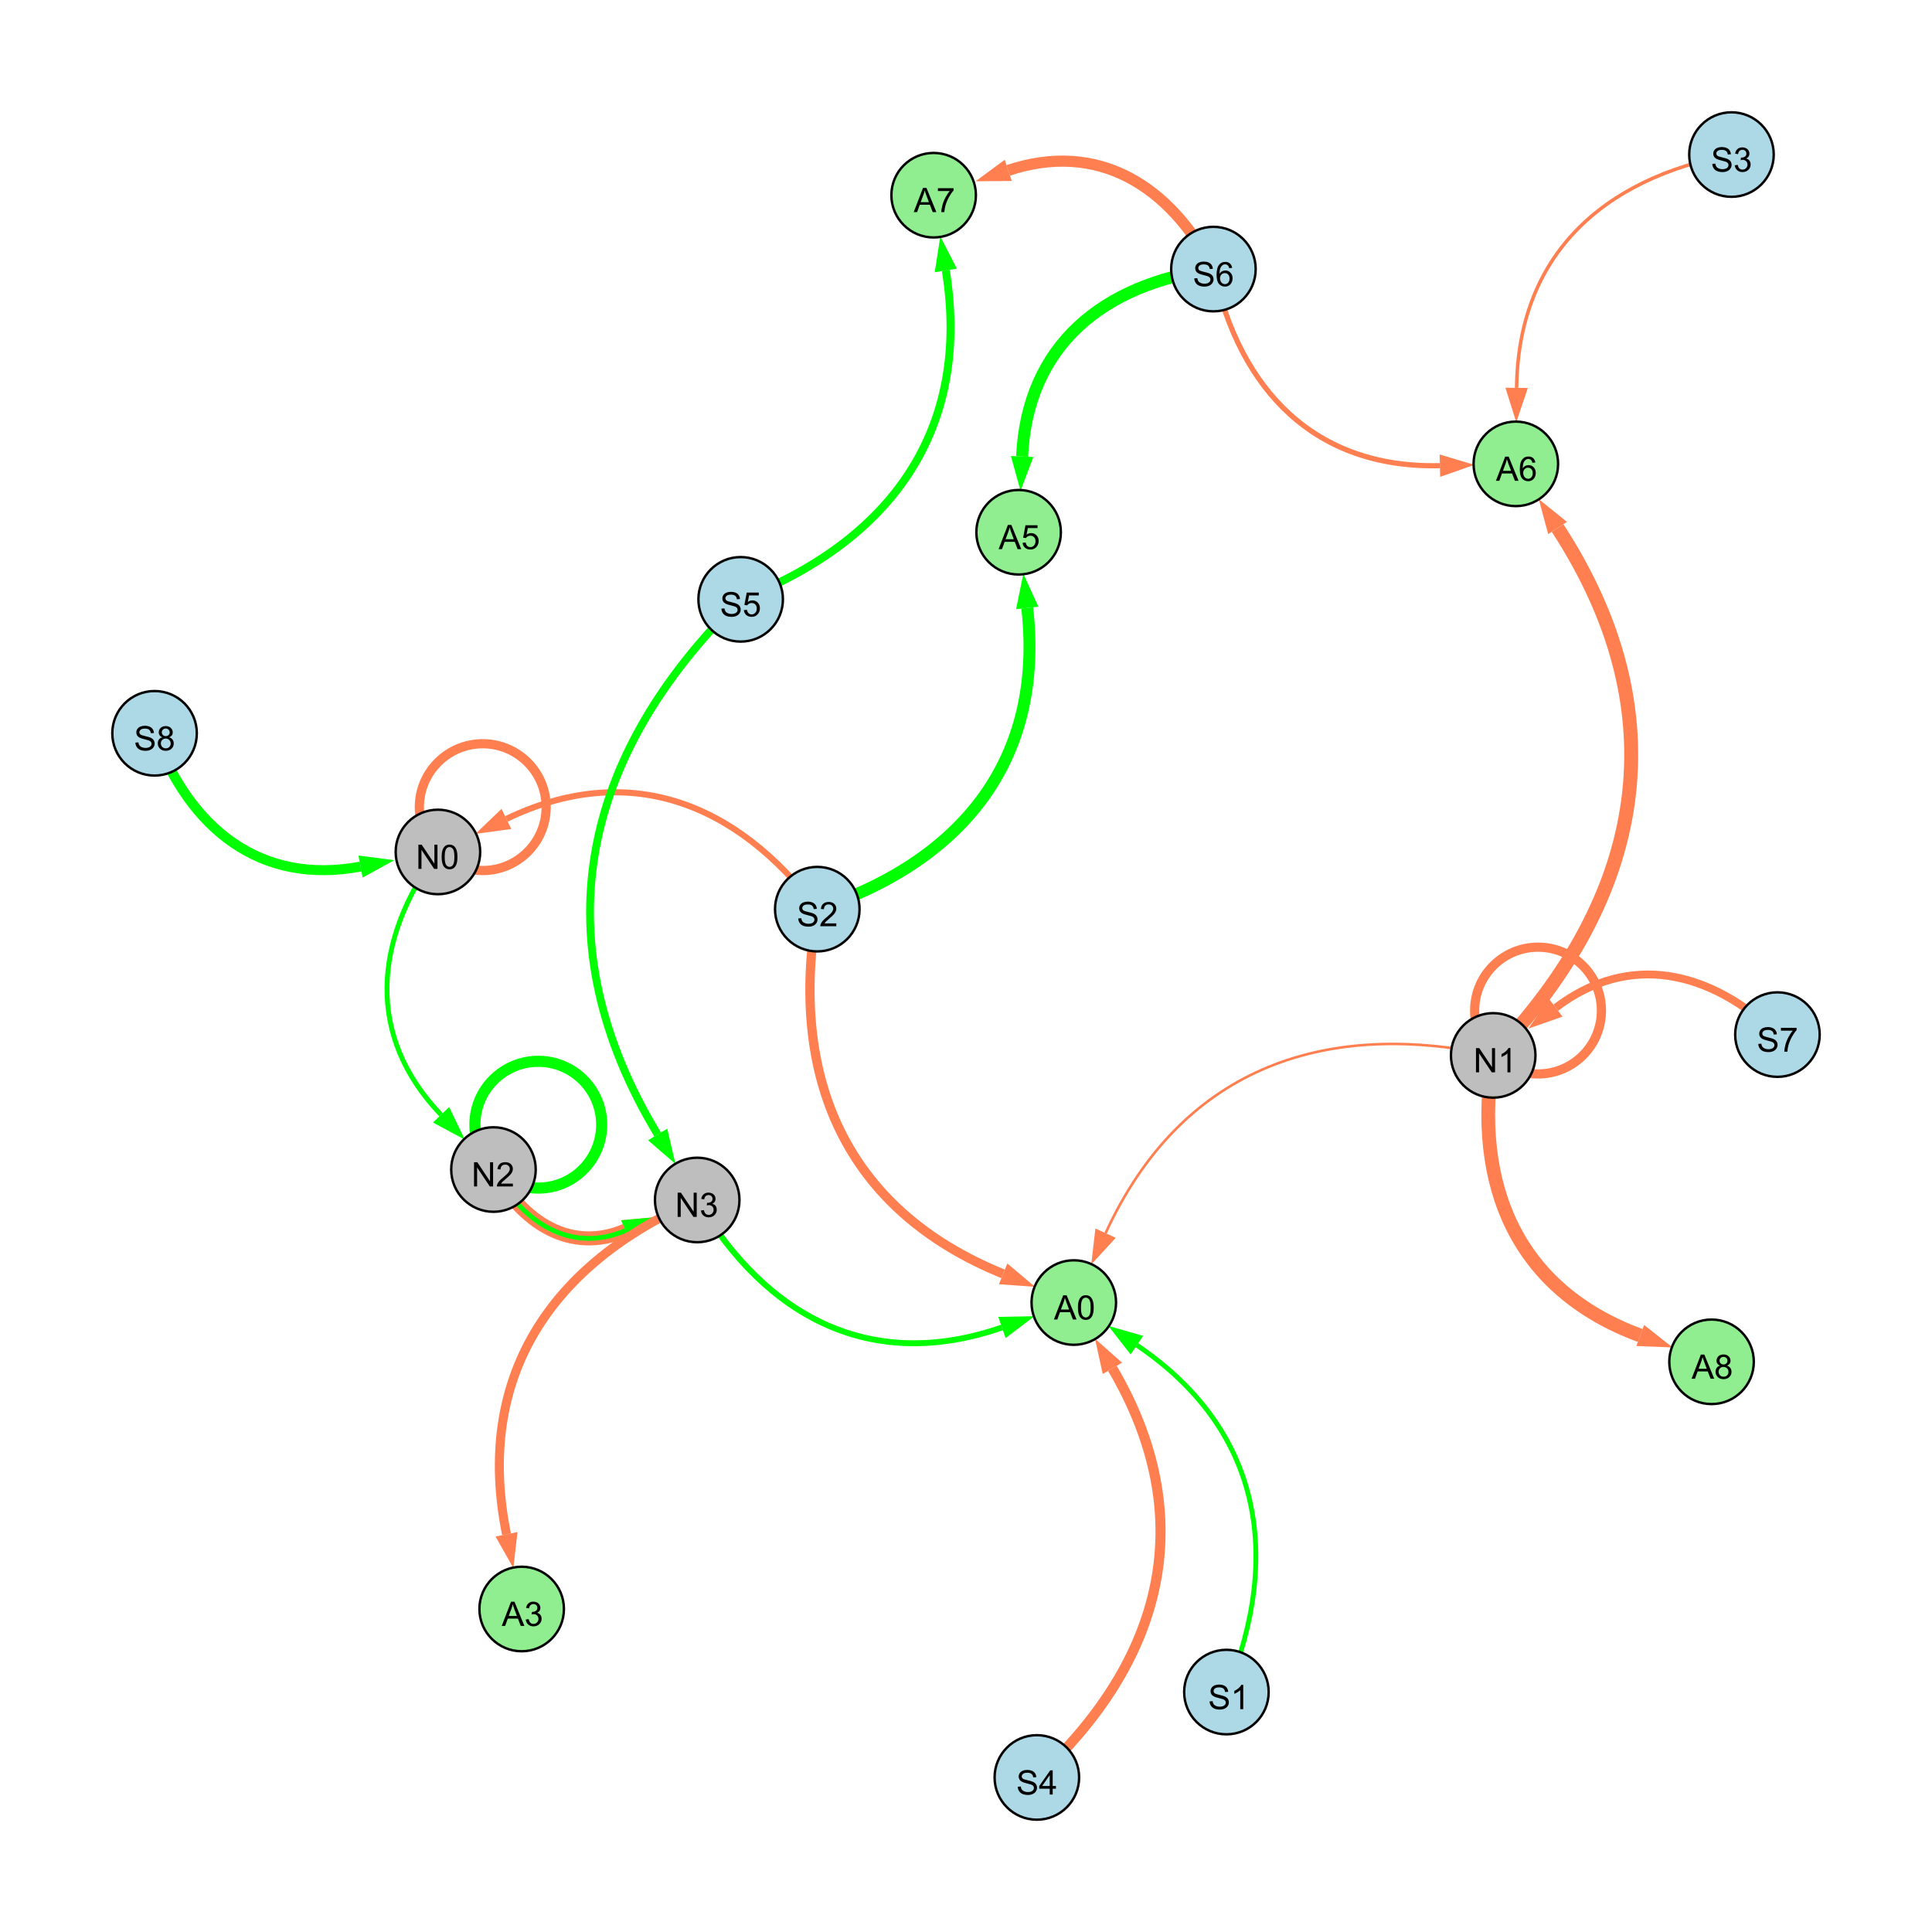 <?xml version="1.0" encoding="UTF-8"?>
<svg xmlns="http://www.w3.org/2000/svg" xmlns:xlink="http://www.w3.org/1999/xlink" width="800" height="800" viewBox="0 0 800 800">
<defs>
<g>
<g id="glyph-0-0">
<path d="M 0.629 -3.219 L 1.879 -3.328 C 1.938 -2.828 2.078 -2.418 2.293 -2.094 C 2.512 -1.773 2.848 -1.516 3.301 -1.316 C 3.758 -1.117 4.27 -1.02 4.84 -1.02 C 5.344 -1.02 5.793 -1.094 6.18 -1.242 C 6.566 -1.395 6.855 -1.602 7.043 -1.863 C 7.234 -2.125 7.328 -2.41 7.328 -2.719 C 7.328 -3.035 7.238 -3.309 7.055 -3.543 C 6.871 -3.777 6.57 -3.977 6.152 -4.137 C 5.883 -4.242 5.289 -4.402 4.367 -4.625 C 3.449 -4.844 2.805 -5.055 2.434 -5.25 C 1.953 -5.5 1.598 -5.812 1.363 -6.184 C 1.129 -6.555 1.012 -6.969 1.012 -7.43 C 1.012 -7.938 1.156 -8.41 1.441 -8.848 C 1.73 -9.289 2.148 -9.621 2.699 -9.852 C 3.25 -10.078 3.863 -10.191 4.539 -10.191 C 5.281 -10.191 5.938 -10.074 6.504 -9.832 C 7.07 -9.594 7.508 -9.242 7.812 -8.777 C 8.117 -8.312 8.281 -7.785 8.305 -7.199 L 7.035 -7.102 C 6.965 -7.734 6.734 -8.215 6.34 -8.539 C 5.945 -8.863 5.363 -9.023 4.594 -9.023 C 3.793 -9.023 3.207 -8.875 2.84 -8.582 C 2.473 -8.289 2.289 -7.934 2.289 -7.52 C 2.289 -7.16 2.422 -6.863 2.68 -6.633 C 2.934 -6.398 3.602 -6.16 4.68 -5.918 C 5.758 -5.672 6.496 -5.461 6.898 -5.277 C 7.48 -5.008 7.91 -4.668 8.188 -4.254 C 8.469 -3.844 8.605 -3.367 8.605 -2.828 C 8.605 -2.297 8.453 -1.793 8.148 -1.324 C 7.844 -0.852 7.406 -0.484 6.832 -0.223 C 6.262 0.039 5.617 0.172 4.902 0.172 C 3.996 0.172 3.234 0.039 2.621 -0.227 C 2.008 -0.488 1.527 -0.887 1.18 -1.418 C 0.832 -1.949 0.648 -2.551 0.629 -3.219 Z M 0.629 -3.219 "/>
</g>
<g id="glyph-0-1">
<path d="M 7.047 -1.184 L 7.047 0 L 0.422 0 C 0.414 -0.297 0.461 -0.582 0.566 -0.855 C 0.734 -1.305 1.008 -1.75 1.379 -2.188 C 1.75 -2.625 2.285 -3.133 2.988 -3.703 C 4.078 -4.598 4.812 -5.305 5.195 -5.828 C 5.578 -6.348 5.77 -6.844 5.77 -7.309 C 5.77 -7.797 5.594 -8.207 5.246 -8.543 C 4.898 -8.875 4.445 -9.043 3.883 -9.043 C 3.289 -9.043 2.816 -8.867 2.461 -8.512 C 2.105 -8.156 1.926 -7.664 1.922 -7.035 L 0.656 -7.164 C 0.742 -8.109 1.07 -8.828 1.633 -9.32 C 2.199 -9.816 2.957 -10.062 3.91 -10.062 C 4.871 -10.062 5.633 -9.797 6.195 -9.262 C 6.754 -8.73 7.035 -8.07 7.035 -7.281 C 7.035 -6.879 6.953 -6.484 6.789 -6.098 C 6.625 -5.711 6.352 -5.301 5.973 -4.875 C 5.59 -4.445 4.957 -3.859 4.074 -3.109 C 3.336 -2.492 2.863 -2.07 2.652 -1.848 C 2.441 -1.629 2.27 -1.406 2.133 -1.184 Z M 7.047 -1.184 "/>
</g>
<g id="glyph-0-2">
<path d="M 1.066 0 L 1.066 -10.023 L 2.426 -10.023 L 7.691 -2.152 L 7.691 -10.023 L 8.961 -10.023 L 8.961 0 L 7.602 0 L 2.336 -7.875 L 2.336 0 Z M 1.066 0 "/>
</g>
<g id="glyph-0-3">
<path d="M 0.582 -4.941 C 0.582 -6.129 0.703 -7.082 0.945 -7.805 C 1.191 -8.527 1.555 -9.082 2.035 -9.477 C 2.516 -9.867 3.121 -10.062 3.848 -10.062 C 4.387 -10.062 4.859 -9.953 5.266 -9.738 C 5.668 -9.52 6.004 -9.211 6.27 -8.801 C 6.531 -8.395 6.738 -7.898 6.891 -7.312 C 7.039 -6.727 7.117 -5.938 7.117 -4.941 C 7.117 -3.766 6.996 -2.816 6.754 -2.094 C 6.512 -1.371 6.152 -0.816 5.672 -0.422 C 5.191 -0.027 4.582 0.172 3.848 0.172 C 2.883 0.172 2.125 -0.176 1.57 -0.867 C 0.91 -1.703 0.582 -3.059 0.582 -4.941 M 1.844 -4.941 C 1.844 -3.297 2.039 -2.203 2.422 -1.656 C 2.809 -1.113 3.285 -0.84 3.848 -0.84 C 4.414 -0.84 4.891 -1.113 5.273 -1.66 C 5.66 -2.207 5.852 -3.301 5.852 -4.941 C 5.852 -6.594 5.66 -7.688 5.273 -8.23 C 4.891 -8.773 4.41 -9.043 3.836 -9.043 C 3.27 -9.043 2.82 -8.805 2.48 -8.328 C 2.059 -7.715 1.844 -6.586 1.844 -4.941 Z M 1.844 -4.941 "/>
</g>
<g id="glyph-0-4">
<path d="M 0.586 -2.645 L 1.82 -2.809 C 1.961 -2.113 2.199 -1.609 2.539 -1.301 C 2.879 -0.996 3.293 -0.84 3.781 -0.84 C 4.359 -0.84 4.848 -1.043 5.246 -1.441 C 5.645 -1.844 5.844 -2.34 5.844 -2.934 C 5.844 -3.496 5.66 -3.965 5.289 -4.332 C 4.922 -4.699 4.453 -4.883 3.883 -4.883 C 3.648 -4.883 3.359 -4.836 3.016 -4.742 L 3.152 -5.824 C 3.234 -5.816 3.301 -5.812 3.352 -5.812 C 3.875 -5.812 4.344 -5.945 4.766 -6.219 C 5.184 -6.492 5.395 -6.914 5.395 -7.484 C 5.395 -7.938 5.242 -8.309 4.938 -8.605 C 4.629 -8.902 4.234 -9.051 3.754 -9.051 C 3.273 -9.051 2.875 -8.898 2.555 -8.602 C 2.238 -8.297 2.031 -7.848 1.941 -7.246 L 0.711 -7.465 C 0.859 -8.289 1.203 -8.93 1.734 -9.383 C 2.27 -9.836 2.934 -10.062 3.727 -10.062 C 4.273 -10.062 4.777 -9.945 5.234 -9.711 C 5.695 -9.477 6.047 -9.156 6.293 -8.75 C 6.535 -8.344 6.656 -7.914 6.656 -7.457 C 6.656 -7.023 6.543 -6.629 6.309 -6.273 C 6.078 -5.918 5.734 -5.637 5.277 -5.43 C 5.871 -5.289 6.328 -5.008 6.656 -4.578 C 6.984 -4.145 7.148 -3.605 7.148 -2.961 C 7.148 -2.086 6.832 -1.344 6.195 -0.734 C 5.555 -0.125 4.75 0.18 3.773 0.18 C 2.895 0.18 2.164 -0.086 1.582 -0.609 C 1 -1.133 0.672 -1.812 0.586 -2.645 Z M 0.586 -2.645 "/>
</g>
<g id="glyph-0-5">
<path d="M 0.664 -8.711 L 0.664 -9.891 L 7.148 -9.891 L 7.148 -8.934 C 6.512 -8.254 5.879 -7.352 5.254 -6.227 C 4.625 -5.102 4.141 -3.945 3.801 -2.754 C 3.555 -1.918 3.398 -0.996 3.328 0 L 2.062 0 C 2.078 -0.789 2.234 -1.742 2.531 -2.859 C 2.824 -3.973 3.25 -5.051 3.805 -6.086 C 4.359 -7.125 4.945 -8 5.57 -8.711 Z M 0.664 -8.711 "/>
</g>
<g id="glyph-0-6">
<path d="M 5.215 0 L 3.984 0 L 3.984 -7.84 C 3.688 -7.559 3.301 -7.277 2.82 -6.992 C 2.34 -6.711 1.906 -6.5 1.523 -6.359 L 1.523 -7.547 C 2.211 -7.871 2.812 -8.262 3.328 -8.723 C 3.844 -9.184 4.207 -9.629 4.422 -10.062 L 5.215 -10.062 Z M 5.215 0 "/>
</g>
<g id="glyph-0-7">
<path d="M 2.477 -5.434 C 1.965 -5.621 1.586 -5.887 1.34 -6.234 C 1.094 -6.582 0.969 -6.996 0.969 -7.477 C 0.969 -8.207 1.234 -8.82 1.758 -9.316 C 2.281 -9.812 2.977 -10.062 3.848 -10.062 C 4.723 -10.062 5.43 -9.809 5.961 -9.301 C 6.492 -8.793 6.762 -8.172 6.762 -7.445 C 6.762 -6.98 6.641 -6.574 6.395 -6.23 C 6.152 -5.887 5.781 -5.621 5.285 -5.434 C 5.898 -5.234 6.367 -4.91 6.688 -4.465 C 7.012 -4.016 7.172 -3.484 7.172 -2.863 C 7.172 -2.008 6.867 -1.289 6.262 -0.703 C 5.656 -0.121 4.859 0.172 3.867 0.172 C 2.879 0.172 2.082 -0.121 1.477 -0.707 C 0.871 -1.293 0.566 -2.023 0.566 -2.898 C 0.566 -3.551 0.734 -4.098 1.062 -4.535 C 1.395 -4.977 1.863 -5.273 2.477 -5.434 M 2.227 -7.52 C 2.227 -7.047 2.383 -6.656 2.688 -6.359 C 2.992 -6.055 3.387 -5.906 3.875 -5.906 C 4.352 -5.906 4.738 -6.055 5.043 -6.355 C 5.344 -6.652 5.496 -7.02 5.496 -7.453 C 5.496 -7.902 5.34 -8.281 5.027 -8.59 C 4.715 -8.898 4.328 -9.051 3.863 -9.051 C 3.395 -9.051 3.004 -8.898 2.695 -8.602 C 2.383 -8.297 2.227 -7.938 2.227 -7.52 M 1.832 -2.891 C 1.832 -2.539 1.914 -2.203 2.082 -1.875 C 2.246 -1.547 2.496 -1.289 2.824 -1.109 C 3.152 -0.93 3.504 -0.84 3.883 -0.84 C 4.469 -0.84 4.957 -1.031 5.34 -1.406 C 5.723 -1.785 5.914 -2.266 5.914 -2.852 C 5.914 -3.441 5.715 -3.934 5.32 -4.32 C 4.926 -4.707 4.434 -4.902 3.844 -4.902 C 3.262 -4.902 2.785 -4.711 2.402 -4.328 C 2.023 -3.945 1.832 -3.465 1.832 -2.891 Z M 1.832 -2.891 "/>
</g>
<g id="glyph-0-8">
<path d="M 0.582 -2.625 L 1.875 -2.734 C 1.969 -2.105 2.191 -1.633 2.539 -1.316 C 2.887 -1 3.309 -0.84 3.801 -0.84 C 4.395 -0.84 4.895 -1.062 5.305 -1.512 C 5.715 -1.957 5.922 -2.551 5.922 -3.289 C 5.922 -3.988 5.723 -4.543 5.328 -4.949 C 4.934 -5.355 4.418 -5.559 3.781 -5.559 C 3.383 -5.559 3.027 -5.469 2.707 -5.289 C 2.387 -5.109 2.137 -4.875 1.953 -4.586 L 0.801 -4.738 L 1.77 -9.883 L 6.754 -9.883 L 6.754 -8.711 L 2.754 -8.711 L 2.215 -6.016 C 2.816 -6.434 3.449 -6.645 4.109 -6.645 C 4.984 -6.645 5.723 -6.34 6.324 -5.734 C 6.926 -5.129 7.227 -4.352 7.227 -3.398 C 7.227 -2.492 6.961 -1.707 6.434 -1.047 C 5.789 -0.234 4.914 0.172 3.801 0.172 C 2.891 0.172 2.145 -0.086 1.57 -0.594 C 0.992 -1.105 0.664 -1.781 0.582 -2.625 Z M 0.582 -2.625 "/>
</g>
<g id="glyph-0-9">
<path d="M 6.965 -7.566 L 5.742 -7.473 C 5.633 -7.953 5.477 -8.305 5.277 -8.523 C 4.945 -8.875 4.535 -9.051 4.047 -9.051 C 3.656 -9.051 3.312 -8.941 3.016 -8.723 C 2.629 -8.441 2.32 -8.027 2.098 -7.484 C 1.875 -6.941 1.758 -6.172 1.75 -5.168 C 2.047 -5.617 2.41 -5.953 2.836 -6.172 C 3.266 -6.391 3.715 -6.5 4.184 -6.5 C 5.004 -6.5 5.703 -6.199 6.277 -5.594 C 6.855 -4.992 7.145 -4.211 7.145 -3.254 C 7.145 -2.625 7.008 -2.039 6.738 -1.5 C 6.465 -0.961 6.094 -0.547 5.617 -0.258 C 5.145 0.027 4.609 0.172 4.008 0.172 C 2.98 0.172 2.145 -0.207 1.496 -0.961 C 0.852 -1.715 0.527 -2.957 0.527 -4.688 C 0.527 -6.625 0.883 -8.035 1.602 -8.914 C 2.223 -9.68 3.066 -10.062 4.121 -10.062 C 4.91 -10.062 5.555 -9.84 6.059 -9.398 C 6.562 -8.957 6.867 -8.348 6.965 -7.566 M 1.941 -3.246 C 1.941 -2.824 2.031 -2.418 2.211 -2.031 C 2.391 -1.645 2.645 -1.348 2.969 -1.145 C 3.289 -0.941 3.629 -0.84 3.984 -0.84 C 4.504 -0.84 4.953 -1.051 5.324 -1.469 C 5.699 -1.891 5.887 -2.457 5.887 -3.18 C 5.887 -3.871 5.699 -4.418 5.332 -4.816 C 4.961 -5.215 4.5 -5.414 3.938 -5.414 C 3.383 -5.414 2.91 -5.215 2.523 -4.816 C 2.137 -4.418 1.941 -3.895 1.941 -3.246 Z M 1.941 -3.246 "/>
</g>
<g id="glyph-0-10">
<path d="M -0.02 0 L 3.828 -10.023 L 5.258 -10.023 L 9.359 0 L 7.848 0 L 6.68 -3.035 L 2.488 -3.035 L 1.387 0 L -0.02 0 M 2.871 -4.117 L 6.27 -4.117 L 5.223 -6.891 C 4.902 -7.734 4.668 -8.426 4.512 -8.969 C 4.383 -8.328 4.203 -7.688 3.973 -7.055 Z M 2.871 -4.117 "/>
</g>
<g id="glyph-0-11">
<path d="M 4.523 0 L 4.523 -2.398 L 0.18 -2.398 L 0.18 -3.527 L 4.75 -10.023 L 5.758 -10.023 L 5.758 -3.527 L 7.109 -3.527 L 7.109 -2.398 L 5.758 -2.398 L 5.758 0 L 4.523 0 M 4.523 -3.527 L 4.523 -8.047 L 1.387 -3.527 Z M 4.523 -3.527 "/>
</g>
</g>
</defs>
<rect x="-80" y="-80" width="960" height="960" fill="rgb(100%, 100%, 100%)" fill-opacity="1"/>
<path fill="none" stroke-width="2.532" stroke-linecap="butt" stroke-linejoin="miter" stroke="rgb(100%, 49.804%, 31.373%)" stroke-opacity="1" stroke-miterlimit="10" d="M 338.422 376.461 C 304.852 331.824 259.797 314.926 209.691 339.098 "/>
<path fill-rule="nonzero" fill="rgb(100%, 49.804%, 31.373%)" fill-opacity="1" d="M 196.844 345.297 L 207.676 334.922 L 211.707 343.273 L 196.844 345.297 "/>
<path fill="none" stroke-width="5.809" stroke-linecap="butt" stroke-linejoin="miter" stroke="rgb(100%, 49.804%, 31.373%)" stroke-opacity="1" stroke-miterlimit="10" d="M 204.332 484.277 C 216.254 506.371 236.375 519.207 259.043 509.535 "/>
<path fill-rule="nonzero" fill="rgb(100%, 49.804%, 31.373%)" fill-opacity="1" d="M 272.164 503.938 L 260.859 513.797 L 257.223 505.273 L 272.164 503.938 "/>
<path fill="none" stroke-width="3.246" stroke-linecap="butt" stroke-linejoin="miter" stroke="rgb(100%, 49.804%, 31.373%)" stroke-opacity="1" stroke-miterlimit="10" d="M 736 428.402 C 708.18 401.746 674.586 394.113 644.195 417.281 "/>
<path fill-rule="nonzero" fill="rgb(100%, 49.804%, 31.373%)" fill-opacity="1" d="M 632.848 425.93 L 641.383 413.594 L 647.004 420.969 L 632.848 425.93 "/>
<path fill="none" stroke-width="4.611" stroke-linecap="butt" stroke-linejoin="miter" stroke="rgb(0%, 100%, 0%)" stroke-opacity="1" stroke-miterlimit="10" d="M 249.145 465.715 C 249.145 480.211 237.391 491.965 222.895 491.965 C 208.395 491.965 196.645 480.211 196.645 465.715 C 196.645 451.215 208.395 439.465 222.895 439.465 C 237.391 439.465 249.145 451.215 249.145 465.715 "/>
<path fill="none" stroke-width="4.131" stroke-linecap="butt" stroke-linejoin="miter" stroke="rgb(0%, 100%, 0%)" stroke-opacity="1" stroke-miterlimit="10" d="M 64 303.641 C 78.633 343.359 107.984 366.625 149.289 358.828 "/>
<path fill-rule="nonzero" fill="rgb(0%, 100%, 0%)" fill-opacity="1" d="M 163.309 356.18 L 150.152 363.383 L 148.43 354.273 L 163.309 356.18 "/>
<path fill="none" stroke-width="2.02" stroke-linecap="butt" stroke-linejoin="miter" stroke="rgb(0%, 100%, 0%)" stroke-opacity="1" stroke-miterlimit="10" d="M 181.336 352.777 C 154.562 389.379 151.457 429.035 182.633 461.605 "/>
<path fill-rule="nonzero" fill="rgb(0%, 100%, 0%)" fill-opacity="1" d="M 192.496 471.91 L 179.285 464.809 L 185.98 458.398 L 192.496 471.91 "/>
<path fill="none" stroke-width="3.816" stroke-linecap="butt" stroke-linejoin="miter" stroke="rgb(100%, 49.804%, 31.373%)" stroke-opacity="1" stroke-miterlimit="10" d="M 226.148 334.215 C 226.148 348.715 214.395 360.465 199.898 360.465 C 185.398 360.465 173.648 348.715 173.648 334.215 C 173.648 319.719 185.398 307.965 199.898 307.965 C 214.395 307.965 226.148 319.719 226.148 334.215 "/>
<path fill="none" stroke-width="1.976" stroke-linecap="butt" stroke-linejoin="miter" stroke="rgb(0%, 100%, 0%)" stroke-opacity="1" stroke-miterlimit="10" d="M 204.332 484.277 C 216.254 506.371 236.375 519.207 259.043 509.535 "/>
<path fill-rule="nonzero" fill="rgb(0%, 100%, 0%)" fill-opacity="1" d="M 272.164 503.938 L 260.859 513.797 L 257.223 505.273 L 272.164 503.938 "/>
<path fill="none" stroke-width="3.811" stroke-linecap="butt" stroke-linejoin="miter" stroke="rgb(100%, 49.804%, 31.373%)" stroke-opacity="1" stroke-miterlimit="10" d="M 663.117 418.453 C 663.117 432.953 651.367 444.703 636.867 444.703 C 622.371 444.703 610.617 432.953 610.617 418.453 C 610.617 403.957 622.371 392.203 636.867 392.203 C 651.367 392.203 663.117 403.957 663.117 418.453 "/>
<path fill="none" stroke-width="3.226" stroke-linecap="butt" stroke-linejoin="miter" stroke="rgb(0%, 100%, 0%)" stroke-opacity="1" stroke-miterlimit="10" d="M 306.691 248.172 C 239.836 313.441 224.086 389.898 272.32 469.762 "/>
<path fill-rule="nonzero" fill="rgb(0%, 100%, 0%)" fill-opacity="1" d="M 279.695 481.973 L 268.352 472.156 L 276.289 467.363 L 279.695 481.973 "/>
<path fill="none" stroke-width="2.145" stroke-linecap="butt" stroke-linejoin="miter" stroke="rgb(100%, 49.804%, 31.373%)" stroke-opacity="1" stroke-miterlimit="10" d="M 502.453 111.422 C 513.363 162 544.742 194.055 596.234 192.824 "/>
<path fill-rule="nonzero" fill="rgb(100%, 49.804%, 31.373%)" fill-opacity="1" d="M 610.496 192.484 L 596.348 197.461 L 596.125 188.191 L 610.496 192.484 "/>
<path fill="none" stroke-width="3.3" stroke-linecap="butt" stroke-linejoin="miter" stroke="rgb(0%, 100%, 0%)" stroke-opacity="1" stroke-miterlimit="10" d="M 306.691 248.172 C 369.055 224.012 402.273 177.824 391.637 111.984 "/>
<path fill-rule="nonzero" fill="rgb(0%, 100%, 0%)" fill-opacity="1" d="M 389.359 97.898 L 396.211 111.242 L 387.059 112.723 L 389.359 97.898 "/>
<path fill="none" stroke-width="4.937" stroke-linecap="butt" stroke-linejoin="miter" stroke="rgb(0%, 100%, 0%)" stroke-opacity="1" stroke-miterlimit="10" d="M 338.422 376.461 C 398.582 356.613 432.484 314.477 425.352 251.727 "/>
<path fill-rule="nonzero" fill="rgb(0%, 100%, 0%)" fill-opacity="1" d="M 423.738 237.555 L 429.957 251.203 L 420.746 252.25 L 423.738 237.555 "/>
<path fill="none" stroke-width="4.177" stroke-linecap="butt" stroke-linejoin="miter" stroke="rgb(100%, 49.804%, 31.373%)" stroke-opacity="1" stroke-miterlimit="10" d="M 429.34 736 C 482.113 687.355 496.836 628.375 460.617 566.609 "/>
<path fill-rule="nonzero" fill="rgb(100%, 49.804%, 31.373%)" fill-opacity="1" d="M 453.402 554.305 L 464.617 564.266 L 456.617 568.953 L 453.402 554.305 "/>
<path fill="none" stroke-width="4.607" stroke-linecap="butt" stroke-linejoin="miter" stroke="rgb(100%, 49.804%, 31.373%)" stroke-opacity="1" stroke-miterlimit="10" d="M 502.453 111.422 C 484.355 76.559 454.477 58.25 417.5 70.547 "/>
<path fill-rule="nonzero" fill="rgb(100%, 49.804%, 31.373%)" fill-opacity="1" d="M 403.965 75.051 L 416.039 66.152 L 418.965 74.945 L 403.965 75.051 "/>
<path fill="none" stroke-width="2.002" stroke-linecap="butt" stroke-linejoin="miter" stroke="rgb(0%, 100%, 0%)" stroke-opacity="1" stroke-miterlimit="10" d="M 507.832 700.648 C 531.383 643.504 521.801 591.52 470.758 557.016 "/>
<path fill-rule="nonzero" fill="rgb(0%, 100%, 0%)" fill-opacity="1" d="M 458.941 549.027 L 473.355 553.176 L 468.164 560.855 L 458.941 549.027 "/>
<path fill="none" stroke-width="5.781" stroke-linecap="butt" stroke-linejoin="miter" stroke="rgb(100%, 49.804%, 31.373%)" stroke-opacity="1" stroke-miterlimit="10" d="M 618.305 437.016 C 681.785 370.879 694.871 295.348 644.949 218.625 "/>
<path fill-rule="nonzero" fill="rgb(100%, 49.804%, 31.373%)" fill-opacity="1" d="M 637.168 206.668 L 648.836 216.098 L 641.066 221.152 L 637.168 206.668 "/>
<path fill="none" stroke-width="5.698" stroke-linecap="butt" stroke-linejoin="miter" stroke="rgb(100%, 49.804%, 31.373%)" stroke-opacity="1" stroke-miterlimit="10" d="M 618.305 437.016 C 609.602 490.898 628.191 534.188 679.188 553.004 "/>
<path fill-rule="nonzero" fill="rgb(100%, 49.804%, 31.373%)" fill-opacity="1" d="M 692.57 557.941 L 677.582 557.352 L 680.793 548.652 L 692.57 557.941 "/>
<path fill="none" stroke-width="2.443" stroke-linecap="butt" stroke-linejoin="miter" stroke="rgb(0%, 100%, 0%)" stroke-opacity="1" stroke-miterlimit="10" d="M 288.699 496.879 C 317.559 546.027 361.242 568.293 414.887 549.684 "/>
<path fill-rule="nonzero" fill="rgb(0%, 100%, 0%)" fill-opacity="1" d="M 428.363 545.008 L 416.406 554.062 L 413.367 545.305 L 428.363 545.008 "/>
<path fill="none" stroke-width="1.445" stroke-linecap="butt" stroke-linejoin="miter" stroke="rgb(100%, 49.804%, 31.373%)" stroke-opacity="1" stroke-miterlimit="10" d="M 716.965 64 C 663.16 73.961 628.578 106.109 628.004 160.602 "/>
<path fill-rule="nonzero" fill="rgb(100%, 49.804%, 31.373%)" fill-opacity="1" d="M 627.855 174.867 L 623.371 160.555 L 632.641 160.652 L 627.855 174.867 "/>
<path fill="none" stroke-width="1.065" stroke-linecap="butt" stroke-linejoin="miter" stroke="rgb(100%, 49.804%, 31.373%)" stroke-opacity="1" stroke-miterlimit="10" d="M 618.305 437.016 C 546.398 421.426 488.363 443.891 457.797 510.633 "/>
<path fill-rule="nonzero" fill="rgb(100%, 49.804%, 31.373%)" fill-opacity="1" d="M 451.855 523.602 L 453.582 508.699 L 462.012 512.562 L 451.855 523.602 "/>
<path fill="none" stroke-width="3.729" stroke-linecap="butt" stroke-linejoin="miter" stroke="rgb(100%, 49.804%, 31.373%)" stroke-opacity="1" stroke-miterlimit="10" d="M 288.699 496.879 C 227.77 523.285 196.582 570.422 209.742 635.32 "/>
<path fill-rule="nonzero" fill="rgb(100%, 49.804%, 31.373%)" fill-opacity="1" d="M 212.574 649.301 L 205.199 636.242 L 214.285 634.398 L 212.574 649.301 "/>
<path fill="none" stroke-width="3.835" stroke-linecap="butt" stroke-linejoin="miter" stroke="rgb(100%, 49.804%, 31.373%)" stroke-opacity="1" stroke-miterlimit="10" d="M 338.422 376.461 C 326.316 446.039 350.098 500.992 415.375 527.484 "/>
<path fill-rule="nonzero" fill="rgb(100%, 49.804%, 31.373%)" fill-opacity="1" d="M 428.594 532.848 L 413.629 531.777 L 417.117 523.188 L 428.594 532.848 "/>
<path fill="none" stroke-width="4.981" stroke-linecap="butt" stroke-linejoin="miter" stroke="rgb(0%, 100%, 0%)" stroke-opacity="1" stroke-miterlimit="10" d="M 502.453 111.422 C 456.645 117.488 425.344 143.133 423.234 189.031 "/>
<path fill-rule="nonzero" fill="rgb(0%, 100%, 0%)" fill-opacity="1" d="M 422.578 203.285 L 418.602 188.82 L 427.863 189.246 L 422.578 203.285 "/>
<path fill-rule="nonzero" fill="rgb(67.843%, 84.706%, 90.196%)" fill-opacity="1" stroke-width="1" stroke-linecap="butt" stroke-linejoin="miter" stroke="rgb(0%, 0%, 0%)" stroke-opacity="1" stroke-miterlimit="10" d="M 355.922 376.461 C 355.922 386.125 348.086 393.961 338.422 393.961 C 328.758 393.961 320.922 386.125 320.922 376.461 C 320.922 366.797 328.758 358.961 338.422 358.961 C 348.086 358.961 355.922 366.797 355.922 376.461 "/>
<path fill-rule="nonzero" fill="rgb(74.51%, 74.51%, 74.51%)" fill-opacity="1" stroke-width="1" stroke-linecap="butt" stroke-linejoin="miter" stroke="rgb(0%, 0%, 0%)" stroke-opacity="1" stroke-miterlimit="10" d="M 198.836 352.777 C 198.836 362.441 191 370.277 181.336 370.277 C 171.672 370.277 163.836 362.441 163.836 352.777 C 163.836 343.113 171.672 335.277 181.336 335.277 C 191 335.277 198.836 343.113 198.836 352.777 "/>
<path fill-rule="nonzero" fill="rgb(74.51%, 74.51%, 74.51%)" fill-opacity="1" stroke-width="1" stroke-linecap="butt" stroke-linejoin="miter" stroke="rgb(0%, 0%, 0%)" stroke-opacity="1" stroke-miterlimit="10" d="M 221.832 484.277 C 221.832 493.941 213.996 501.777 204.332 501.777 C 194.668 501.777 186.832 493.941 186.832 484.277 C 186.832 474.609 194.668 466.777 204.332 466.777 C 213.996 466.777 221.832 474.609 221.832 484.277 "/>
<path fill-rule="nonzero" fill="rgb(74.51%, 74.51%, 74.51%)" fill-opacity="1" stroke-width="1" stroke-linecap="butt" stroke-linejoin="miter" stroke="rgb(0%, 0%, 0%)" stroke-opacity="1" stroke-miterlimit="10" d="M 306.199 496.879 C 306.199 506.543 298.363 514.379 288.699 514.379 C 279.035 514.379 271.199 506.543 271.199 496.879 C 271.199 487.215 279.035 479.379 288.699 479.379 C 298.363 479.379 306.199 487.215 306.199 496.879 "/>
<path fill-rule="nonzero" fill="rgb(67.843%, 84.706%, 90.196%)" fill-opacity="1" stroke-width="1" stroke-linecap="butt" stroke-linejoin="miter" stroke="rgb(0%, 0%, 0%)" stroke-opacity="1" stroke-miterlimit="10" d="M 753.5 428.402 C 753.5 438.066 745.664 445.902 736 445.902 C 726.336 445.902 718.5 438.066 718.5 428.402 C 718.5 418.738 726.336 410.902 736 410.902 C 745.664 410.902 753.5 418.738 753.5 428.402 "/>
<path fill-rule="nonzero" fill="rgb(74.51%, 74.51%, 74.51%)" fill-opacity="1" stroke-width="1" stroke-linecap="butt" stroke-linejoin="miter" stroke="rgb(0%, 0%, 0%)" stroke-opacity="1" stroke-miterlimit="10" d="M 635.805 437.016 C 635.805 446.68 627.973 454.516 618.305 454.516 C 608.641 454.516 600.805 446.68 600.805 437.016 C 600.805 427.352 608.641 419.516 618.305 419.516 C 627.973 419.516 635.805 427.352 635.805 437.016 "/>
<path fill-rule="nonzero" fill="rgb(67.843%, 84.706%, 90.196%)" fill-opacity="1" stroke-width="1" stroke-linecap="butt" stroke-linejoin="miter" stroke="rgb(0%, 0%, 0%)" stroke-opacity="1" stroke-miterlimit="10" d="M 81.5 303.641 C 81.5 313.305 73.664 321.141 64 321.141 C 54.336 321.141 46.5 313.305 46.5 303.641 C 46.5 293.973 54.336 286.141 64 286.141 C 73.664 286.141 81.5 293.973 81.5 303.641 "/>
<path fill-rule="nonzero" fill="rgb(67.843%, 84.706%, 90.196%)" fill-opacity="1" stroke-width="1" stroke-linecap="butt" stroke-linejoin="miter" stroke="rgb(0%, 0%, 0%)" stroke-opacity="1" stroke-miterlimit="10" d="M 324.191 248.172 C 324.191 257.836 316.355 265.672 306.691 265.672 C 297.027 265.672 289.191 257.836 289.191 248.172 C 289.191 238.508 297.027 230.672 306.691 230.672 C 316.355 230.672 324.191 238.508 324.191 248.172 "/>
<path fill-rule="nonzero" fill="rgb(67.843%, 84.706%, 90.196%)" fill-opacity="1" stroke-width="1" stroke-linecap="butt" stroke-linejoin="miter" stroke="rgb(0%, 0%, 0%)" stroke-opacity="1" stroke-miterlimit="10" d="M 519.953 111.422 C 519.953 121.086 512.121 128.922 502.453 128.922 C 492.789 128.922 484.953 121.086 484.953 111.422 C 484.953 101.758 492.789 93.922 502.453 93.922 C 512.121 93.922 519.953 101.758 519.953 111.422 "/>
<path fill-rule="nonzero" fill="rgb(56.471%, 93.333%, 56.471%)" fill-opacity="1" stroke-width="1" stroke-linecap="butt" stroke-linejoin="miter" stroke="rgb(0%, 0%, 0%)" stroke-opacity="1" stroke-miterlimit="10" d="M 645.176 192.074 C 645.176 201.742 637.34 209.574 627.676 209.574 C 618.012 209.574 610.176 201.742 610.176 192.074 C 610.176 182.41 618.012 174.574 627.676 174.574 C 637.34 174.574 645.176 182.41 645.176 192.074 "/>
<path fill-rule="nonzero" fill="rgb(56.471%, 93.333%, 56.471%)" fill-opacity="1" stroke-width="1" stroke-linecap="butt" stroke-linejoin="miter" stroke="rgb(0%, 0%, 0%)" stroke-opacity="1" stroke-miterlimit="10" d="M 404.102 80.828 C 404.102 90.492 396.266 98.328 386.602 98.328 C 376.938 98.328 369.102 90.492 369.102 80.828 C 369.102 71.16 376.938 63.328 386.602 63.328 C 396.266 63.328 404.102 71.16 404.102 80.828 "/>
<path fill-rule="nonzero" fill="rgb(56.471%, 93.333%, 56.471%)" fill-opacity="1" stroke-width="1" stroke-linecap="butt" stroke-linejoin="miter" stroke="rgb(0%, 0%, 0%)" stroke-opacity="1" stroke-miterlimit="10" d="M 439.289 220.391 C 439.289 230.055 431.453 237.891 421.789 237.891 C 412.125 237.891 404.289 230.055 404.289 220.391 C 404.289 210.727 412.125 202.891 421.789 202.891 C 431.453 202.891 439.289 210.727 439.289 220.391 "/>
<path fill-rule="nonzero" fill="rgb(67.843%, 84.706%, 90.196%)" fill-opacity="1" stroke-width="1" stroke-linecap="butt" stroke-linejoin="miter" stroke="rgb(0%, 0%, 0%)" stroke-opacity="1" stroke-miterlimit="10" d="M 446.84 736 C 446.84 745.664 439.004 753.5 429.34 753.5 C 419.676 753.5 411.84 745.664 411.84 736 C 411.84 726.336 419.676 718.5 429.34 718.5 C 439.004 718.5 446.84 726.336 446.84 736 "/>
<path fill-rule="nonzero" fill="rgb(56.471%, 93.333%, 56.471%)" fill-opacity="1" stroke-width="1" stroke-linecap="butt" stroke-linejoin="miter" stroke="rgb(0%, 0%, 0%)" stroke-opacity="1" stroke-miterlimit="10" d="M 462.137 539.359 C 462.137 549.023 454.305 556.859 444.637 556.859 C 434.973 556.859 427.137 549.023 427.137 539.359 C 427.137 529.695 434.973 521.859 444.637 521.859 C 454.305 521.859 462.137 529.695 462.137 539.359 "/>
<path fill-rule="nonzero" fill="rgb(67.843%, 84.706%, 90.196%)" fill-opacity="1" stroke-width="1" stroke-linecap="butt" stroke-linejoin="miter" stroke="rgb(0%, 0%, 0%)" stroke-opacity="1" stroke-miterlimit="10" d="M 525.332 700.648 C 525.332 710.312 517.5 718.148 507.832 718.148 C 498.168 718.148 490.332 710.312 490.332 700.648 C 490.332 690.984 498.168 683.148 507.832 683.148 C 517.5 683.148 525.332 690.984 525.332 700.648 "/>
<path fill-rule="nonzero" fill="rgb(56.471%, 93.333%, 56.471%)" fill-opacity="1" stroke-width="1" stroke-linecap="butt" stroke-linejoin="miter" stroke="rgb(0%, 0%, 0%)" stroke-opacity="1" stroke-miterlimit="10" d="M 726.215 563.898 C 726.215 573.562 718.379 581.398 708.715 581.398 C 699.051 581.398 691.215 573.562 691.215 563.898 C 691.215 554.23 699.051 546.398 708.715 546.398 C 718.379 546.398 726.215 554.23 726.215 563.898 "/>
<path fill-rule="nonzero" fill="rgb(67.843%, 84.706%, 90.196%)" fill-opacity="1" stroke-width="1" stroke-linecap="butt" stroke-linejoin="miter" stroke="rgb(0%, 0%, 0%)" stroke-opacity="1" stroke-miterlimit="10" d="M 734.465 64 C 734.465 73.664 726.629 81.5 716.965 81.5 C 707.301 81.5 699.465 73.664 699.465 64 C 699.465 54.336 707.301 46.5 716.965 46.5 C 726.629 46.5 734.465 54.336 734.465 64 "/>
<path fill-rule="nonzero" fill="rgb(56.471%, 93.333%, 56.471%)" fill-opacity="1" stroke-width="1" stroke-linecap="butt" stroke-linejoin="miter" stroke="rgb(0%, 0%, 0%)" stroke-opacity="1" stroke-miterlimit="10" d="M 233.512 666.25 C 233.512 675.914 225.676 683.75 216.012 683.75 C 206.348 683.75 198.512 675.914 198.512 666.25 C 198.512 656.582 206.348 648.75 216.012 648.75 C 225.676 648.75 233.512 656.582 233.512 666.25 "/>
<g fill="rgb(0%, 0%, 0%)" fill-opacity="1">
<use xlink:href="#glyph-0-0" x="329.914" y="383.539"/>
<use xlink:href="#glyph-0-1" x="339.252" y="383.539"/>
</g>
<g fill="rgb(0%, 0%, 0%)" fill-opacity="1">
<use xlink:href="#glyph-0-2" x="172.188" y="359.793"/>
<use xlink:href="#glyph-0-3" x="182.298" y="359.793"/>
</g>
<g fill="rgb(0%, 0%, 0%)" fill-opacity="1">
<use xlink:href="#glyph-0-2" x="195.219" y="491.289"/>
<use xlink:href="#glyph-0-1" x="205.329" y="491.289"/>
</g>
<g fill="rgb(0%, 0%, 0%)" fill-opacity="1">
<use xlink:href="#glyph-0-2" x="279.535" y="503.895"/>
<use xlink:href="#glyph-0-4" x="289.646" y="503.895"/>
</g>
<g fill="rgb(0%, 0%, 0%)" fill-opacity="1">
<use xlink:href="#glyph-0-0" x="727.441" y="435.484"/>
<use xlink:href="#glyph-0-5" x="736.779" y="435.484"/>
</g>
<g fill="rgb(0%, 0%, 0%)" fill-opacity="1">
<use xlink:href="#glyph-0-2" x="610.109" y="444.031"/>
<use xlink:href="#glyph-0-6" x="620.22" y="444.031"/>
</g>
<g fill="rgb(0%, 0%, 0%)" fill-opacity="1">
<use xlink:href="#glyph-0-0" x="55.43" y="310.719"/>
<use xlink:href="#glyph-0-7" x="64.768" y="310.719"/>
</g>
<g fill="rgb(0%, 0%, 0%)" fill-opacity="1">
<use xlink:href="#glyph-0-0" x="298.098" y="255.25"/>
<use xlink:href="#glyph-0-8" x="307.436" y="255.25"/>
</g>
<g fill="rgb(0%, 0%, 0%)" fill-opacity="1">
<use xlink:href="#glyph-0-0" x="493.898" y="118.5"/>
<use xlink:href="#glyph-0-9" x="503.236" y="118.5"/>
</g>
<g fill="rgb(0%, 0%, 0%)" fill-opacity="1">
<use xlink:href="#glyph-0-10" x="619.445" y="199.09"/>
<use xlink:href="#glyph-0-9" x="628.783" y="199.09"/>
</g>
<g fill="rgb(0%, 0%, 0%)" fill-opacity="1">
<use xlink:href="#glyph-0-10" x="378.367" y="87.82"/>
<use xlink:href="#glyph-0-5" x="387.705" y="87.82"/>
</g>
<g fill="rgb(0%, 0%, 0%)" fill-opacity="1">
<use xlink:href="#glyph-0-10" x="413.52" y="227.387"/>
<use xlink:href="#glyph-0-8" x="422.857" y="227.387"/>
</g>
<g fill="rgb(0%, 0%, 0%)" fill-opacity="1">
<use xlink:href="#glyph-0-0" x="420.801" y="743.078"/>
<use xlink:href="#glyph-0-11" x="430.139" y="743.078"/>
</g>
<g fill="rgb(0%, 0%, 0%)" fill-opacity="1">
<use xlink:href="#glyph-0-10" x="436.422" y="546.375"/>
<use xlink:href="#glyph-0-3" x="445.76" y="546.375"/>
</g>
<g fill="rgb(0%, 0%, 0%)" fill-opacity="1">
<use xlink:href="#glyph-0-0" x="500.242" y="707.73"/>
<use xlink:href="#glyph-0-6" x="509.58" y="707.73"/>
</g>
<g fill="rgb(0%, 0%, 0%)" fill-opacity="1">
<use xlink:href="#glyph-0-10" x="700.469" y="570.91"/>
<use xlink:href="#glyph-0-7" x="709.807" y="570.91"/>
</g>
<g fill="rgb(0%, 0%, 0%)" fill-opacity="1">
<use xlink:href="#glyph-0-0" x="708.406" y="71.078"/>
<use xlink:href="#glyph-0-4" x="717.744" y="71.078"/>
</g>
<g fill="rgb(0%, 0%, 0%)" fill-opacity="1">
<use xlink:href="#glyph-0-10" x="207.777" y="673.262"/>
<use xlink:href="#glyph-0-4" x="217.115" y="673.262"/>
</g>
</svg>
